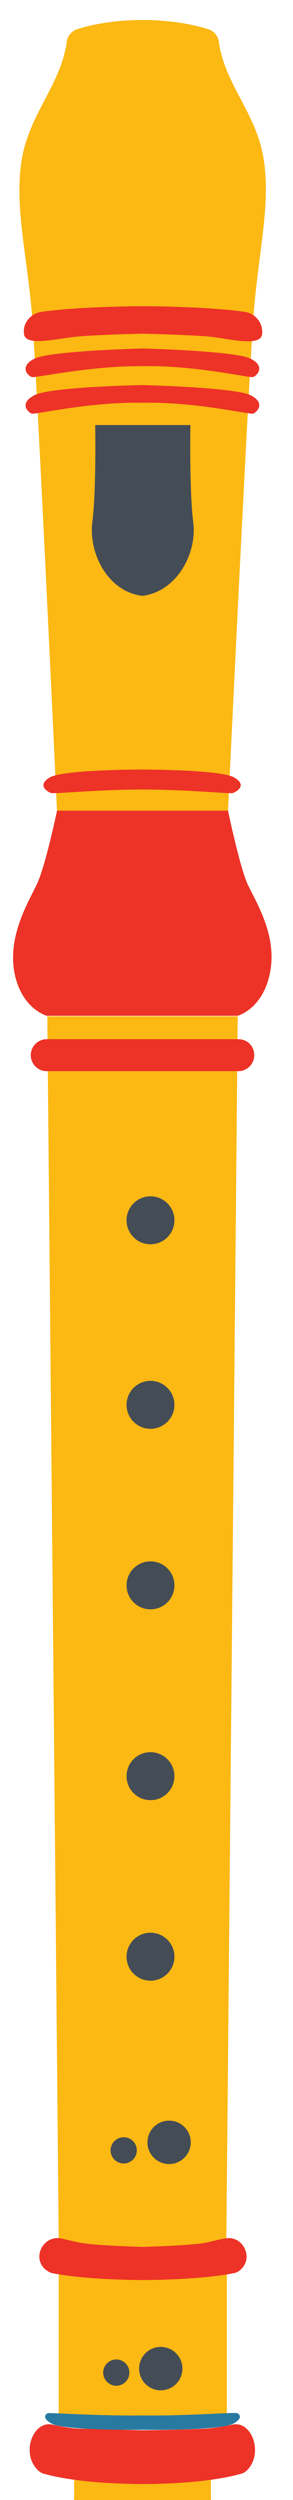 <?xml version="1.0" encoding="utf-8"?>
<!-- Generator: Adobe Illustrator 25.3.1, SVG Export Plug-In . SVG Version: 6.00 Build 0)  -->
<svg version="1.1" id="Layer_1" xmlns="http://www.w3.org/2000/svg" xmlns:xlink="http://www.w3.org/1999/xlink" x="0px" y="0px"
	 viewBox="0 0 51.4 437.6" style="enable-background:new 0 0 51.4 437.6;" xml:space="preserve">
<style type="text/css">
	.st0{fill:#ED3227;}
	.st1{fill:#FCB813;}
	.st2{fill:#297AA1;}
	.st3{fill:#444D56;}
</style>
<g id="XMLID_525_">
	<ellipse id="XMLID_397_" class="st0" cx="25.7" cy="473.4" rx="25.7" ry="7"/>
	<path id="XMLID_399_" class="st1" d="M25,466.9L25,466.9c0.2,0,11.1,0.2,14-4.6c0,0-2.1-9.9-2-28.2l-12-2.8l0,0l-12,2.8
		c0.1,18.4-2,28.2-2,28.2C13.9,467.1,25,466.9,25,466.9z"/>
	<polygon id="XMLID_400_" class="st1" points="25,423.3 39.8,423.3 39.8,392.4 25,392.4 25,392.4 10.3,392.4 10.3,423.3 	"/>
	<path id="XMLID_401_" class="st1" d="M44.5,55c0.8-11,3.3-20.1,1.5-28.5c-1.6-7.2-6.6-12.1-7.6-19.1c-0.1-1.1-0.9-2-1.9-2.3
		C34.3,4.4,30.2,3.5,25,3.5s-9.3,0.9-11.4,1.6c-1,0.3-1.8,1.2-1.9,2.3c-1,7-5.9,11.9-7.6,19.1C2.2,34.9,4.7,44,5.6,55s4.4,87,4.4,87
		h15h15C40,141.9,43.6,66,44.5,55z"/>
	<path id="XMLID_402_" class="st0" d="M25,58.4c0,0,7.9,0.2,11.5,0.5c3.5,0.3,9.3,2,9.5-0.5c0,0,0,0,0-0.1c0.1-1.8-1.2-3.4-3-3.7
		c-6.9-1-17.9-1-17.9-1s-11,0-17.9,1c-1.8,0.3-3.2,1.9-3,3.7c0,0,0,0,0,0.1c0.2,2.4,5.9,0.8,9.5,0.5C17.1,58.6,25,58.4,25,58.4z"/>
	<path id="XMLID_403_" class="st0" d="M25,434.8L25,434.8c0.2,0,10.7,0.1,17.3-1.8c0.5-0.1,1-0.5,1.4-1c2.4-3.1,0.3-8.3-2.9-7.6
		c-1.5,0.3-3.1,0.6-4.7,0.7c-3.5,0.2-11.1,0.3-11.1,0.3l0,0c-0.1,0-7.6-0.2-11.1-0.3c-1.5,0-3.2-0.4-4.7-0.7
		c-3.3-0.7-5.4,4.6-2.9,7.6c0.4,0.5,0.9,0.9,1.4,1C14.4,434.9,25,434.8,25,434.8z"/>
	<path id="XMLID_404_" class="st0" d="M25,64.1c9.3-0.2,18.8,2.1,19.4,1.9c0.6-0.2,2.3-1.8-0.4-3.2C41.3,61.4,25,61,25,61
		S8.7,61.4,6,62.8s-1.1,3-0.4,3.2C6.2,66.2,15.8,64,25,64.1z"/>
	<path id="XMLID_405_" class="st0" d="M25,138.2L25,138.2c8,0,15.4,0.8,15.9,0.6s2.6-1.3,0.2-2.7c-2.3-1.4-16.2-1.4-16.2-1.4l0,0
		c-0.2,0-13.9,0-16.2,1.4s-0.3,2.5,0.2,2.7C9.6,139,17,138.2,25,138.2z"/>
	<path id="XMLID_406_" class="st0" d="M25,70.5c9.3-0.2,18.8,2.1,19.4,1.9c0.6-0.2,2.3-1.8-0.4-3.2c-2.7-1.4-19-1.8-19-1.8
		S8.7,67.7,6,69.2c-2.7,1.4-1.1,3-0.4,3.2C6.2,72.6,15.8,70.3,25,70.5z"/>
	<path id="XMLID_407_" class="st2" d="M25,425.3L25,425.3c0.2,0,13.7,0.2,16-1.1c1.6-0.9,1.1-1.6,0.6-1.8c-0.5-0.2-8.5,0.5-16.6,0.4
		l0,0c-8,0.1-16-0.5-16.6-0.4c-0.5,0.2-1,0.9,0.6,1.8C11.3,425.5,25,425.3,25,425.3z"/>
	<path id="XMLID_408_" class="st3" d="M33.9,91.4c-0.7-5.4-0.5-17-0.5-17H25h-8.3c0,0,0.2,11.5-0.5,17c-0.7,5.4,2.7,12.2,8.8,12.9
		C31.1,103.5,34.6,96.8,33.9,91.4z"/>
	<path id="XMLID_409_" class="st0" d="M25,177.8h16.7c0,0,4.5-1.2,5.7-7.7s-2.5-12.2-4-15.4c-1.4-3.2-3.4-12.8-3.4-12.8H25l0,0H10
		c0,0-2,9.6-3.5,12.8s-5.1,8.9-4,15.4c1.2,6.5,5.7,7.7,5.7,7.7L25,177.8L25,177.8z"/>
	<path id="XMLID_410_" class="st1" d="M25,393.3L25,393.3c8.2,0.2,14.7-0.8,14.7-0.8l2-214.6H25l0,0H8.3l2,214.6
		C10.3,392.4,16.8,393.5,25,393.3z"/>
	<path id="XMLID_411_" class="st0" d="M25,187.5h16.8c1.5,0,2.8-1.2,2.8-2.8s-1.2-2.8-2.8-2.8H25l0,0H8.2c-1.5,0-2.8,1.2-2.8,2.8
		c0,1.5,1.2,2.8,2.8,2.8H25L25,187.5z"/>
	<path id="XMLID_412_" class="st0" d="M25,476c0.2,0,14.3-0.3,18.6-7.7c0,0-2.1-1.9-4.6-6c0,0-2.1,4.4-14.1,4.6l0,0
		c-11.9-0.2-14-4.6-14-4.6c-2.5,4.1-4.6,6-4.6,6C10.8,475.7,25,476,25,476L25,476z"/>
	<circle id="XMLID_413_" class="st3" cx="26.4" cy="213.6" r="4.2"/>
	<circle id="XMLID_414_" class="st3" cx="26.4" cy="245.9" r="4.2"/>
	<circle id="XMLID_415_" class="st3" cx="26.4" cy="277.5" r="4.2"/>
	<circle id="XMLID_416_" class="st3" cx="26.4" cy="310.9" r="4.2"/>
	<circle id="XMLID_417_" class="st3" cx="26.4" cy="342.5" r="4.2"/>
	
		<ellipse id="XMLID_418_" transform="matrix(1.850897e-02 -1 1 1.850897e-02 -345.884 397.654)" class="st3" cx="29.6" cy="375" rx="3.8" ry="3.8"/>
	<circle id="XMLID_419_" class="st3" cx="21.7" cy="376.4" r="2.3"/>
	<circle id="XMLID_420_" class="st3" cx="28.2" cy="414.6" r="3.8"/>
	<circle id="XMLID_421_" class="st3" cx="20.4" cy="415.3" r="2.3"/>
	<path id="XMLID_437_" class="st0" d="M25,399.1L25,399.1c0.2,0,9.9,0,16-1.2c0.5-0.1,0.9-0.3,1.3-0.7c2.2-2.1,0.3-5.9-2.7-5.4
		c-1.4,0.2-2.9,0.7-4.3,0.9c-3.2,0.4-10.2,0.6-10.2,0.6l0,0c-0.1,0-7.1-0.2-10.2-0.6c-1.4-0.2-2.9-0.6-4.3-0.9c-3-0.5-5,3.3-2.7,5.4
		c0.4,0.3,0.8,0.6,1.3,0.7C15.2,399.1,25,399.1,25,399.1z"/>
</g>
</svg>
